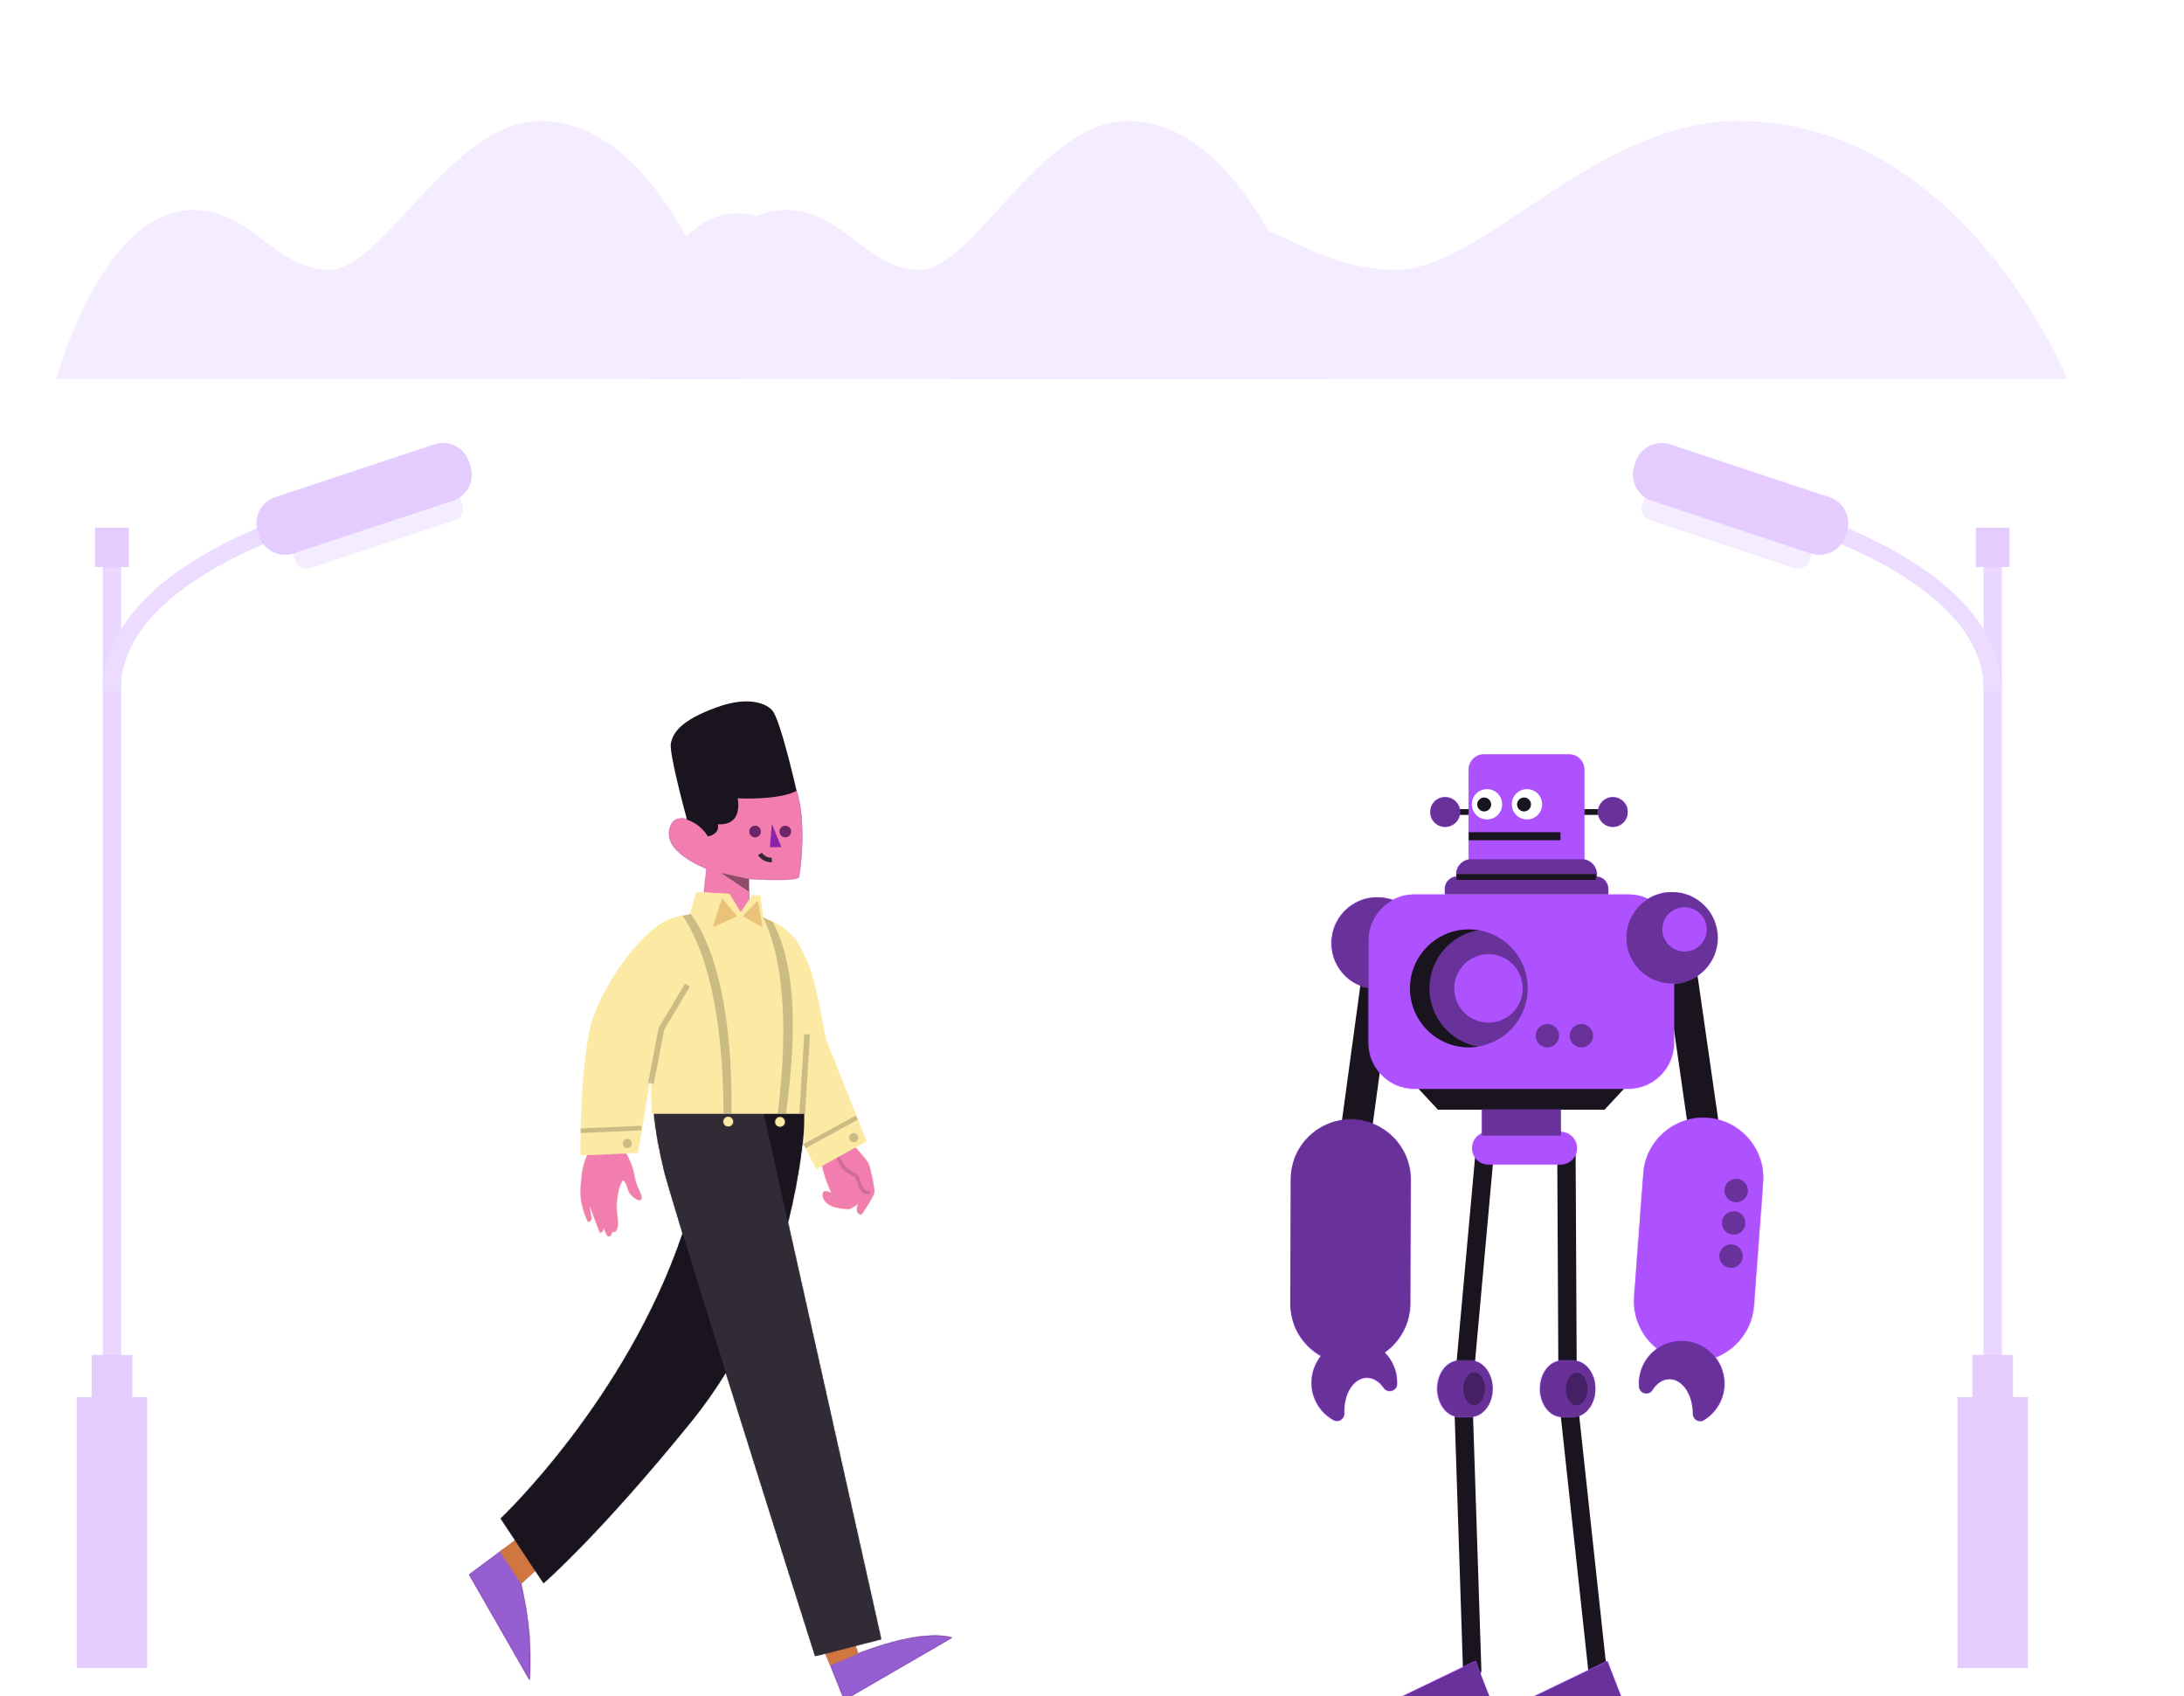 <?xml version="1.0" encoding="utf-8"?>
<!-- Generator: Adobe Illustrator 25.0.0, SVG Export Plug-In . SVG Version: 6.00 Build 0)  -->
<svg version="1.1" id="Layer_1" xmlns="http://www.w3.org/2000/svg" xmlns:xlink="http://www.w3.org/1999/xlink" x="0px" y="0px"
	 viewBox="0 0 1902 1477" style="enable-background:new 0 0 1902 1477;" xml:space="preserve">
<style type="text/css">
	.st0{fill:none;stroke:#19141E;stroke-width:16;stroke-linecap:round;}
	.st1{fill-rule:evenodd;clip-rule:evenodd;fill:#AE52FF;}
	.st2{filter:url(#Adobe_OpacityMaskFilter);}
	.st3{fill-rule:evenodd;clip-rule:evenodd;fill:#FFFFFF;}
	.st4{mask:url(#mask-2_1_);}
	.st5{fill:#AE52FF;}
	.st6{opacity:0.403;fill-rule:evenodd;clip-rule:evenodd;enable-background:new    ;}
	.st7{opacity:0.603;fill-rule:evenodd;clip-rule:evenodd;enable-background:new    ;}
	.st8{opacity:0.604;fill-rule:evenodd;clip-rule:evenodd;enable-background:new    ;}
	.st9{opacity:0.396;fill-rule:evenodd;clip-rule:evenodd;enable-background:new    ;}
	.st10{fill:none;stroke:#19141E;stroke-width:27;stroke-linecap:round;}
	.st11{fill-rule:evenodd;clip-rule:evenodd;fill:#19141E;}
	.st12{filter:url(#Adobe_OpacityMaskFilter_1_);}
	.st13{mask:url(#mask-4_1_);}
	.st14{opacity:0.395;}
	.st15{fill-rule:evenodd;clip-rule:evenodd;}
	.st16{fill:none;stroke:#19141E;stroke-width:5;stroke-linecap:round;}
	.st17{fill:none;stroke:#FFFFFF;stroke-width:5;stroke-linecap:round;}
	.st18{filter:url(#Adobe_OpacityMaskFilter_2_);}
	.st19{mask:url(#mask-6_1_);}
	.st20{opacity:0.396;}
	.st21{fill:none;stroke:#19141E;stroke-width:5;}
	.st22{fill:none;stroke:#19141E;stroke-width:7;}
	.st23{fill-rule:evenodd;clip-rule:evenodd;fill:#955ED1;}
	.st24{filter:url(#Adobe_OpacityMaskFilter_3_);}
	.st25{mask:url(#mask-8_1_);}
	.st26{fill:#F17EAE;}
	.st27{opacity:0.399;fill-rule:evenodd;clip-rule:evenodd;enable-background:new    ;}
	.st28{fill-rule:evenodd;clip-rule:evenodd;fill:#8B24A8;}
	.st29{fill-rule:evenodd;clip-rule:evenodd;fill:#6D2569;}
	.st30{fill:none;stroke:#352535;stroke-width:4;}
	.st31{filter:url(#Adobe_OpacityMaskFilter_4_);}
	.st32{mask:url(#mask-10_1_);}
	.st33{fill:#955ED1;}
	.st34{fill-rule:evenodd;clip-rule:evenodd;fill:#CF773E;}
	.st35{filter:url(#Adobe_OpacityMaskFilter_5_);}
	.st36{mask:url(#mask-12_1_);}
	.st37{fill:#CF773E;}
	.st38{fill-rule:evenodd;clip-rule:evenodd;fill:#101016;}
	.st39{filter:url(#Adobe_OpacityMaskFilter_6_);}
	.st40{mask:url(#mask-14_1_);}
	.st41{fill:#19141E;}
	.st42{fill-rule:evenodd;clip-rule:evenodd;fill:#FFFFFF;fill-opacity:0.1;}
	.st43{fill-rule:evenodd;clip-rule:evenodd;fill:#E59776;}
	.st44{filter:url(#Adobe_OpacityMaskFilter_7_);}
	.st45{mask:url(#mask-16_1_);}
	.st46{opacity:0.147;fill:none;stroke:#000000;stroke-width:3;enable-background:new    ;}
	.st47{fill-rule:evenodd;clip-rule:evenodd;fill:#FCEAA4;}
	.st48{filter:url(#Adobe_OpacityMaskFilter_8_);}
	.st49{mask:url(#mask-18_1_);}
	.st50{fill:#FCEAA4;}
	.st51{opacity:0.197;fill:none;stroke:#000000;stroke-width:5;enable-background:new    ;}
	.st52{opacity:0.196;fill:none;stroke:#000000;stroke-width:5;enable-background:new    ;}
	.st53{fill-rule:evenodd;clip-rule:evenodd;fill:#EAC37A;}
	.st54{filter:url(#Adobe_OpacityMaskFilter_9_);}
	.st55{mask:url(#mask-20_1_);}
	.st56{fill:#EAC37A;}
	.st57{opacity:0.199;fill-rule:evenodd;clip-rule:evenodd;enable-background:new    ;}
	.st58{opacity:0.199;fill-rule:evenodd;clip-rule:evenodd;enable-background:new    ;}
	.st59{opacity:0.203;fill:none;stroke:#000000;stroke-width:4;enable-background:new    ;}
	.st60{opacity:0.199;fill:none;stroke:#000000;stroke-width:4;enable-background:new    ;}
	.st61{opacity:0.198;fill-rule:evenodd;clip-rule:evenodd;enable-background:new    ;}
	.st62{opacity:0.197;fill-rule:evenodd;clip-rule:evenodd;enable-background:new    ;}
	.st63{fill-rule:evenodd;clip-rule:evenodd;fill:#E9D7FF;}
	.st64{fill-rule:evenodd;clip-rule:evenodd;fill:#F4ECFF;}
	.st65{fill-rule:evenodd;clip-rule:evenodd;fill:#E5CCFF;}
	.st66{fill:none;stroke:#ECDCFF;stroke-width:15;stroke-linejoin:bevel;}
	.st67{fill-rule:evenodd;clip-rule:evenodd;fill:#ECDCFF;}
	.st68{fill:none;stroke:#C081FF;stroke-width:16;stroke-linecap:round;}
	.st69{fill:none;stroke:#E5CCFF;stroke-width:14;}
</style>
<g>
	<desc>Created with Sketch.</desc>
	<g id="Scene">
		<g id="Illustration-4" transform="translate(-300, -63)">
			
				<g id="Person-_x2F_-Robot-_x2F_-2" transform="translate(1460, 1112) scale(-1, 1) translate(-1460, -1112) translate(1185, 633)">
				<g id="Robot-_x2F_-Legs-_x2F_-2" transform="translate(51, 389)">
					<g id="Group-27" transform="translate(121.208, 22.914)">
						<path id="Stroke-1" class="st0" d="M-29.8,26.2l18,199.1"/>
						<path id="Stroke-6" class="st0" d="M-11.8,243.3l-7.5,228.9"/>
						<path id="Stroke-8" class="st0" d="M-101.4,24.7l-1,198.6"/>
						<path id="Stroke-10" class="st0" d="M-102.4,231.8l-26.7,246.8"/>
						<g id="Legs-color">
							<g id="Mask">
								<path id="path-1_1_" class="st1" d="M-97.5,202.8c0,0,0.1,0,0.1,0c10.6,0,19.1,11,19.1,24.5c0,13.5-8.6,24.5-19.1,24.5
									l-10.5,0v0c-10.3-0.4-18.6-11.2-18.6-24.5c0-13.3,8.3-24.2,18.6-24.5v0h0.4c0,0,0.1,0,0.1,0s0.1,0,0.1,0H-97.5z M-8,202.8
									c0,0,0.1,0,0.1,0c10.6,0,19.1,11,19.1,24.5c0,13.5-8.6,24.5-19.1,24.5l-10.5,0v0c-10.3-0.4-18.6-11.2-18.6-24.5
									c0-13.3,8.3-24.2,18.6-24.5v0h0.4c0,0,0.1,0,0.1,0c0,0,0.1,0,0.1,0H-8z M-96.5,31.9c-7.7,0-14-6.3-14-14.1
									c0-7.7,6.3-14.1,14-14.1h63.2c7.7,0,14,6.3,14,14.1c0,7.7-6.3,14.1-14,14.1H-96.5z M-70.2,496.5h-79.3l12.5-32.2
									L-70.2,496.5z M44.6,496.5h-79.3l12.5-32.2L44.6,496.5z"/>
							</g>
							<defs>
								<filter id="Adobe_OpacityMaskFilter" filterUnits="userSpaceOnUse">
									<feColorMatrix  type="matrix" values="1 0 0 0 0  0 1 0 0 0  0 0 1 0 0  0 0 0 1 0"/>
								</filter>
							</defs>
							<mask maskUnits="userSpaceOnUse" id="mask-2_1_">
								<g class="st2">
									<path id="path-1_2_" class="st3" d="M-97.5,202.8c0,0,0.1,0,0.1,0c10.6,0,19.1,11,19.1,24.5c0,13.5-8.6,24.5-19.1,24.5
										l-10.5,0v0c-10.3-0.4-18.6-11.2-18.6-24.5c0-13.3,8.3-24.2,18.6-24.5v0h0.4c0,0,0.1,0,0.1,0s0.1,0,0.1,0H-97.5z M-8,202.8
										c0,0,0.1,0,0.1,0c10.6,0,19.1,11,19.1,24.5c0,13.5-8.6,24.5-19.1,24.5l-10.5,0v0c-10.3-0.4-18.6-11.2-18.6-24.5
										c0-13.3,8.3-24.2,18.6-24.5v0h0.4c0,0,0.1,0,0.1,0c0,0,0.1,0,0.1,0H-8z M-96.5,31.9c-7.7,0-14-6.3-14-14.1
										c0-7.7,6.3-14.1,14-14.1h63.2c7.7,0,14,6.3,14,14.1c0,7.7-6.3,14.1-14,14.1H-96.5z M-70.2,496.5h-79.3l12.5-32.2
										L-70.2,496.5z M44.6,496.5h-79.3l12.5-32.2L44.6,496.5z"/>
								</g>
							</mask>
							<g id="Colors-_x2F_-Skin-_x2F_-Robot-Light-Blue" class="st4">
								<g id="Color" transform="translate(0, -0.996)">
									<rect x="-149.5" y="511.8" class="st5" width="194" height="-508"/>
								</g>
							</g>
						</g>
						<path id="Shape" class="st6" d="M-18.6,251.7c-10.3-0.4-18.6-11.2-18.6-24.5c0-13.3,8.3-24.2,18.6-24.5v0h0.4c0,0,0.1,0,0.1,0
							c0,0,0.1,0,0.1,0h9.7c0,0,0.1,0,0.1,0c10.6,0,19.1,11,19.1,24.5c0,13.5-8.6,24.5-19.1,24.5L-18.6,251.7L-18.6,251.7z
							 M-30.6,227.2c0,7.9,4.3,14.4,9.6,14.4c5.3,0,9.6-6.4,9.6-14.4c0-7.9-4.3-14.4-9.6-14.4C-26.4,212.8-30.6,219.2-30.6,227.2z
							 M-108,251.8c-10.3-0.4-18.6-11.2-18.6-24.5c0-13.3,8.3-24.2,18.6-24.5v0h0.4c0,0,0.1,0,0.1,0c0,0,0.1,0,0.1,0h9.7
							c0,0,0.1,0,0.1,0c10.6,0,19.1,11,19.1,24.5c0,13.5-8.6,24.5-19.1,24.5L-108,251.8L-108,251.8L-108,251.8z M-120.1,227.3
							c0,7.9,4.3,14.4,9.6,14.4c5.3,0,9.6-6.4,9.6-14.4c0-7.9-4.3-14.4-9.6-14.4C-115.8,212.9-120.1,219.3-120.1,227.3z"/>
						<path id="Fill-26" class="st7" d="M-120,227.4c0,7.9,4.3,14.4,9.6,14.4c5.3,0,9.6-6.4,9.6-14.4c0-7.9-4.3-14.4-9.6-14.4
							C-115.8,213-120,219.4-120,227.4"/>
						<path id="Fill-22" class="st8" d="M-30.6,227.2c0,7.9,4.3,14.4,9.6,14.4c5.3,0,9.6-6.4,9.6-14.4c0-7.9-4.3-14.4-9.6-14.4
							C-26.3,212.8-30.6,219.2-30.6,227.2"/>
						<polygon id="Fill-14" class="st9" points="-70.2,496.7 -149.5,496.7 -137,464.6 						"/>
						<polygon id="Fill-16" class="st9" points="44.6,496.7 -34.8,496.7 -22.2,464.6 						"/>
					</g>
				</g>
				<g id="Robot-_x2F_-Body-_x2F_-2" transform="translate(46, 202)">
					<g id="Group-25" transform="translate(3, 0)">
						<path id="Stroke-1_1_" class="st10" d="M205.3,215.3L182,44.6"/>
						<polygon id="Fill-9" class="st11" points="-11.4,194.2 133.7,194.2 155.9,170.4 -33.5,170.4 						"/>
						<path id="Stroke-11" class="st10" d="M-97.7,209.6l24.5-170.4"/>
						<g id="Body-color" transform="translate(0, 0.999)">
							<g id="Mask_1_">
								<path id="path-3_1_" class="st1" d="M194.1,87.1v48.1c0,21.8-17.9,39.7-39.7,39.7H-32.1c-21.8,0-39.7-17.9-39.7-39.7V83.4
									c-21.2-1-38-18.4-38-39.8c0-22,17.8-39.8,39.8-39.8c7.7,0,14.8,2.2,20.9,5.9c5.1-2.5,10.9-3.8,17-3.8h186.5
									c6.7,0,13.1,1.7,18.6,4.7c0.8-0.3,1.7-0.6,2.6-0.8c21.2-6,43.2,6.2,49.3,27.4c6,21.2-6.2,43.2-27.4,49.3
									C196.4,86.7,195.3,86.9,194.1,87.1L194.1,87.1z M235.6,407.7c5.4,6.8,8.5,15.4,8.2,24.7c-0.5,13.5-8.1,25-19.1,31.1
									c-4.3,2.4-9.5-0.9-9.3-5.9c0,0,0-0.1,0-0.1c0.7-16.6-8-30.4-19.2-30.9c-5.9-0.2-11.3,3.2-15.3,8.9c-3.5,5-11.3,2.7-11.5-3.4
									c0-1.3,0-2.7,0.1-4.1c0.7-9.1,4.7-17.2,10.7-23.3c-13.4-9.4-22.2-25-22.3-42.6l-0.4-107.9c-0.1-28.7,23.3-52.3,52.1-52.4
									c28.7-0.1,52.3,23.3,52.4,52.1l0.4,107.9C262.4,381.5,251.6,398.7,235.6,407.7L235.6,407.7z M-108,408.9
									c-18.2-7.1-31.8-24.1-33.4-44.9l-8-107.6c-2.1-28.7,19.6-53.9,48.2-56c28.7-2.1,53.9,19.6,56,48.2l8,107.6
									c1.3,18-6.7,34.6-20,45c9.2,6.5,15.3,17.1,15.8,29c0,1.4,0,2.7-0.1,4.1c-0.4,6.1-8.3,8-11.6,2.9c-3.7-5.9-9-9.5-14.9-9.5
									c-11.3,0-20.4,13.5-20.4,30.1v0.1c0,5-5.3,8.1-9.5,5.5c-10.7-6.5-17.9-18.3-17.9-31.8C-115.7,423.1-112.8,415.2-108,408.9
									L-108,408.9z M27,216.1v-23h68.3v23H27z"/>
							</g>
							<defs>
								<filter id="Adobe_OpacityMaskFilter_1_" filterUnits="userSpaceOnUse">
									<feColorMatrix  type="matrix" values="1 0 0 0 0  0 1 0 0 0  0 0 1 0 0  0 0 0 1 0"/>
								</filter>
							</defs>
							<mask maskUnits="userSpaceOnUse" id="mask-4_1_">
								<g class="st12">
									<path id="path-3_2_" class="st3" d="M194.1,87.1v48.1c0,21.8-17.9,39.7-39.7,39.7H-32.1c-21.8,0-39.7-17.9-39.7-39.7V83.4
										c-21.2-1-38-18.4-38-39.8c0-22,17.8-39.8,39.8-39.8c7.7,0,14.8,2.2,20.9,5.9c5.1-2.5,10.9-3.8,17-3.8h186.5
										c6.7,0,13.1,1.7,18.6,4.7c0.8-0.3,1.7-0.6,2.6-0.8c21.2-6,43.2,6.2,49.3,27.4c6,21.2-6.2,43.2-27.4,49.3
										C196.4,86.7,195.3,86.9,194.1,87.1L194.1,87.1z M235.6,407.7c5.4,6.8,8.5,15.4,8.2,24.7c-0.5,13.5-8.1,25-19.1,31.1
										c-4.3,2.4-9.5-0.9-9.3-5.9c0,0,0-0.1,0-0.1c0.7-16.6-8-30.4-19.2-30.9c-5.9-0.2-11.3,3.2-15.3,8.9
										c-3.5,5-11.3,2.7-11.5-3.4c0-1.3,0-2.7,0.1-4.1c0.7-9.1,4.7-17.2,10.7-23.3c-13.4-9.4-22.2-25-22.3-42.6l-0.4-107.9
										c-0.1-28.7,23.3-52.3,52.1-52.4c28.7-0.1,52.3,23.3,52.4,52.1l0.4,107.9C262.4,381.5,251.6,398.7,235.6,407.7L235.6,407.7z
										 M-108,408.9c-18.2-7.1-31.8-24.1-33.4-44.9l-8-107.6c-2.1-28.7,19.6-53.9,48.2-56c28.7-2.1,53.9,19.6,56,48.2l8,107.6
										c1.3,18-6.7,34.6-20,45c9.2,6.5,15.3,17.1,15.8,29c0,1.4,0,2.7-0.1,4.1c-0.4,6.1-8.3,8-11.6,2.9c-3.7-5.9-9-9.5-14.9-9.5
										c-11.3,0-20.4,13.5-20.4,30.1v0.1c0,5-5.3,8.1-9.5,5.5c-10.7-6.5-17.9-18.3-17.9-31.8C-115.7,423.1-112.8,415.2-108,408.9
										L-108,408.9z M27,216.1v-23h68.3v23H27z"/>
								</g>
							</mask>
							<g id="Colors-_x2F_-Skin-_x2F_-Robot-Light-Blue_1_" class="st13">
								<g id="Color_1_" transform="translate(-3, 0.001)">
									<rect x="-149.5" y="465.8" class="st5" width="412" height="-462"/>
								</g>
							</g>
						</g>
						<g id="Overlay" transform="translate(13.304, 1)" class="st14">
							<path id="Shape_1_" class="st15" d="M-54.6,430.3c0,1.4,0,2.7-0.1,4.1c-0.4,6.1-8.3,8-11.6,2.9c-3.7-5.9-9-9.5-14.9-9.5
								c-11.3,0-20.4,13.5-20.4,30.1v0.1c0,5-5.3,8.1-9.5,5.5c-10.7-6.5-17.9-18.3-17.9-31.8c0-20.9,17.3-37.8,38.4-37.2
								C-71.2,395-55.3,410.9-54.6,430.3z M128,87.5c0,25.5-18.6,46.7-42.9,50.7c-0.4-0.1-0.7-0.1-1-0.2
								c-23.8-4.5-41.9-25.4-41.9-50.5s18-46.1,41.9-50.5c0.3-0.1,0.7-0.1,1-0.2C109.5,40.8,128,62,128,87.5z M46.6,87.6
								c0,16.5,13.3,29.8,29.8,29.8s29.8-13.3,29.8-29.8S92.8,57.8,76.4,57.8S46.6,71.1,46.6,87.6z M-123.3,43.6
								c0-22,17.8-39.8,39.8-39.8s39.8,17.8,39.8,39.8s-17.8,39.8-39.8,39.8S-123.3,65.6-123.3,43.6z M-113.7,36.2
								c0,10.7,8.7,19.3,19.3,19.3S-75,46.9-75,36.2s-8.7-19.3-19.3-19.3S-113.7,25.6-113.7,36.2z M159.7,10.7
								c0.8-0.3,1.7-0.6,2.6-0.8c21.2-6.1,43.2,6.2,49.3,27.4c6,21.2-6.2,43.2-27.4,49.3c-1.1,0.3-2.3,0.6-3.4,0.8V45.7
								C180.8,30.6,172.2,17.4,159.7,10.7z M222.2,407.5c5.4,6.8,8.5,15.4,8.2,24.7c-0.5,13.5-8.1,25-19.1,31.1
								c-4.3,2.4-9.5-0.9-9.3-5.9c0,0,0-0.1,0-0.1c0.7-16.6-8-30.4-19.2-30.9c-5.9-0.2-11.3,3.2-15.3,8.9c-3.5,5-11.3,2.7-11.5-3.4
								c0-1.3,0-2.7,0.1-4.1c0.7-9.1,4.7-17.2,10.7-23.3c-13.4-9.4-22.2-25-22.3-42.6l-0.4-107.9c-0.1-28.7,23.3-52.3,52.1-52.4
								c28.7-0.1,52.3,23.3,52.4,52.1l0.4,107.9C249.1,381.4,238.3,398.5,222.2,407.5L222.2,407.5z M14.9,128.8
								c0-5.6,4.6-10.2,10.2-10.2c5.7,0,10.2,4.6,10.2,10.2c0,5.7-4.6,10.2-10.2,10.2C19.5,139,14.9,134.4,14.9,128.8z M-14.7,128.8
								c0-5.6,4.6-10.2,10.2-10.2c5.7,0,10.2,4.6,10.2,10.2c0,5.7-4.6,10.2-10.2,10.2C-10.1,139-14.7,134.4-14.7,128.8z
								 M-149.5,264.4c-0.4-5.6,3.8-10.6,9.4-11c5.6-0.4,10.6,3.8,11,9.4c0.4,5.6-3.8,10.6-9.4,11C-144.1,274.3-149,270-149.5,264.4
								z M-147.3,292.6c-0.4-5.6,3.8-10.6,9.4-11c5.6-0.4,10.6,3.8,11,9.4c0.4,5.6-3.8,10.6-9.4,11
								C-141.9,302.5-146.8,298.3-147.3,292.6z M-145,321.5c-0.4-5.6,3.8-10.6,9.4-11c5.6-0.4,10.6,3.8,11,9.4
								c0.4,5.6-3.8,10.6-9.4,11C-139.7,331.4-144.6,327.2-145,321.5z M13.2,215.8v-23h69v23H13.2z"/>
						</g>
						<path id="Path" class="st11" d="M98.2,139.3c24.3-4.1,42.9-25.2,42.9-50.7s-18.6-46.7-42.9-50.7c2.8-0.5,5.6-0.7,8.5-0.7
							c28.4,0,51.4,23,51.4,51.4s-23,51.4-51.4,51.4C103.8,140,100.9,139.7,98.2,139.3L98.2,139.3z"/>
					</g>
				</g>
				<g id="Robot-_x2F_-Head-_x2F_-2" transform="translate(159, 30)">
					<g id="Group-31" transform="translate(8, 52)">
						<path id="Stroke-3" class="st16" d="M1.2,55h-30.5"/>
						<path id="Stroke-8_1_" class="st17" d="M-91.8,13.5c-5.8,0-10.5,4.7-10.5,10.5"/>
						<path id="Stroke-12" class="st16" d="M-137,55h37.5"/>
						<g id="Face-color" transform="translate(-0, 1)">
							<g id="Mask_2_">
								<path id="path-5_1_" class="st1" d="M-0.2,110.3c5.5,0.4,9.9,5,9.9,10.6v4.8h-142.2v-4.8c0-5.6,4.4-10.2,9.9-10.6v-1.9
									c0-6.5,4.7-11.9,10.9-13V17.1c0-7.3,6-13.3,13.3-13.3h74c7.3,0,13.3,6,13.3,13.3v78.3c6.2,1.1,10.9,6.5,10.9,13V110.3z
									 M22.4,54c0,7.1-5.8,12.9-12.9,12.9S-3.5,61.2-3.5,54S2.3,41.1,9.5,41.1S22.4,46.9,22.4,54z M-149.5,54
									c0-7.1,5.8-12.9,12.9-12.9s12.9,5.8,12.9,12.9s-5.8,12.9-12.9,12.9S-149.5,61.2-149.5,54z"/>
							</g>
							<defs>
								<filter id="Adobe_OpacityMaskFilter_2_" filterUnits="userSpaceOnUse">
									<feColorMatrix  type="matrix" values="1 0 0 0 0  0 1 0 0 0  0 0 1 0 0  0 0 0 1 0"/>
								</filter>
							</defs>
							<mask maskUnits="userSpaceOnUse" id="mask-6_1_">
								<g class="st18">
									<path id="path-5_2_" class="st3" d="M-0.2,110.3c5.5,0.4,9.9,5,9.9,10.6v4.8h-142.2v-4.8c0-5.6,4.4-10.2,9.9-10.6v-1.9
										c0-6.5,4.7-11.9,10.9-13V17.1c0-7.3,6-13.3,13.3-13.3h74c7.3,0,13.3,6,13.3,13.3v78.3c6.2,1.1,10.9,6.5,10.9,13V110.3z
										 M22.4,54c0,7.1-5.8,12.9-12.9,12.9S-3.5,61.2-3.5,54S2.3,41.1,9.5,41.1S22.4,46.9,22.4,54z M-149.5,54
										c0-7.1,5.8-12.9,12.9-12.9s12.9,5.8,12.9,12.9s-5.8,12.9-12.9,12.9S-149.5,61.2-149.5,54z"/>
								</g>
							</mask>
							<g id="Colors-_x2F_-Skin-_x2F_-Robot-Light-Blue_2_" class="st19">
								<g id="Color_2_" transform="translate(0, 0.001)">
									<rect x="-149.5" y="125.8" class="st5" width="172" height="-122"/>
								</g>
							</g>
						</g>
						<g id="Overlay_1_" transform="translate(-0, 38.342)" class="st20">
							<path id="Shape_2_" class="st15" d="M-122.7,72.9v-3.3c0.6-6,5.9-11.8,13.2-11.8h96c7.3,0,12.4,5.4,13.2,11.4v3.7
								c5.5,0.4,9.9,5,9.9,10.6v4.8h-142.2v-4.8C-132.6,77.9-128.2,73.3-122.7,72.9L-122.7,72.9z M22.4,16.7
								c0,7.1-5.8,12.9-12.9,12.9S-3.5,23.8-3.5,16.7S2.3,3.8,9.5,3.8S22.4,9.6,22.4,16.7z M-149.5,16.7c0-7.1,5.8-12.9,12.9-12.9
								s12.9,5.8,12.9,12.9s-5.8,12.9-12.9,12.9S-149.5,23.8-149.5,16.7z"/>
						</g>
						<path id="Stroke-19" class="st21" d="M-121.8,111.6H-0.5"/>
						<path id="Stroke-21" class="st22" d="M-91,76.1h79.9"/>
						<path id="Fill-23" class="st3" d="M-70.2,38.1c-5.6,4.6-6.4,13-1.8,18.6c4.6,5.6,13,6.4,18.6,1.8c5.6-4.6,6.4-13,1.8-18.6
							C-56.2,34.3-64.5,33.5-70.2,38.1"/>
						<path id="Fill-25" class="st11" d="M-63.1,43.8c-2.6,2.1-3,6-0.8,8.5c2.1,2.6,6,3,8.5,0.8c2.6-2.1,3-6,0.8-8.5
							C-56.7,42-60.5,41.6-63.1,43.8"/>
						<path id="Fill-27" class="st3" d="M-35.4,38.1c-5.6,4.6-6.4,13-1.8,18.6c4.6,5.6,13,6.4,18.6,1.8c5.6-4.6,6.4-13,1.8-18.6
							S-29.8,33.5-35.4,38.1"/>
						<path id="Fill-29" class="st11" d="M-28.4,43.8c-2.6,2.1-3,6-0.8,8.5c2.1,2.6,6,3,8.5,0.8c2.6-2.1,3-6,0.8-8.5
							C-22,42-25.8,41.6-28.4,43.8"/>
					</g>
				</g>
			</g>
			<g id="Person-_x2F_-Man-_x2F_-3" transform="translate(450, 593)">
				<g id="Man-_x2F_-Head-_x2F_-3" transform="translate(245, 69)">
					<g id="Group-21" transform="translate(38, 7)">
						<g id="Face-color_1_" transform="translate(-0, 69)">
							<g id="Mask_3_">
								<path id="path-7_1_" class="st23" d="M220,119.6l-0.9-29.4c0,0,35.9,2.8,43.6-1.1c0,0,8.3-43.2-2-75.7L185,4.6l-5.4,43.3
									c-2.6-7.5-22.5-16.1-28-5.3c-11.9,23.2,30.7,38.8,30.7,38.8L178,120"/>
							</g>
							<defs>
								<filter id="Adobe_OpacityMaskFilter_3_" filterUnits="userSpaceOnUse" x="149.5" y="1.8" width="116" height="118">
									<feColorMatrix  type="matrix" values="1 0 0 0 0  0 1 0 0 0  0 0 1 0 0  0 0 0 1 0"/>
								</filter>
							</defs>
							<mask maskUnits="userSpaceOnUse" x="149.5" y="1.8" width="116" height="118" id="mask-8_1_">
								<g class="st24">
									<path id="path-7_2_" class="st3" d="M220,119.6l-0.9-29.4c0,0,35.9,2.8,43.6-1.1c0,0,8.3-43.2-2-75.7L185,4.6l-5.4,43.3
										c-2.6-7.5-22.5-16.1-28-5.3c-11.9,23.2,30.7,38.8,30.7,38.8L178,120"/>
								</g>
							</mask>
							<g id="Colors-_x2F_-Skin-_x2F_-Violet" class="st25">
								<g id="Color_3_" transform="translate(0, -2)">
									<rect x="149.5" y="3.8" class="st26" width="116" height="118"/>
								</g>
							</g>
						</g>
						<polygon id="Fill-4" class="st27" points="219.2,159.3 195,154.1 219.1,170.3 						"/>
						<polygon id="Fill-6" class="st28" points="239.2,111.3 247.5,131.6 237.5,131.7 						"/>
						<path id="Fill-8" class="st29" d="M229.6,117.1c0.5,2.7-1.3,5.4-4.1,5.9c-2.8,0.5-5.4-1.3-5.9-4.1c-0.5-2.7,1.3-5.4,4.1-5.9
							C226.5,112.5,229.1,114.3,229.6,117.1"/>
						<path id="Fill-10" class="st29" d="M255.9,117.1c0.5,2.7-1.3,5.4-4.1,5.9c-2.8,0.5-5.4-1.3-5.9-4.1c-0.5-2.7,1.3-5.4,4.1-5.9
							C252.8,112.5,255.4,114.3,255.9,117.1"/>
						<g id="Group-15" transform="translate(79.2, 133.332)">
							<path id="Fill-12" class="st3" d="M149.6,4.2c0,0,3.5,5.6,10.4,5.2"/>
							<path id="Stroke-14" class="st30" d="M149.6,4.2c0,0,3.5,5.6,10.4,5.2"/>
						</g>
						<path id="Combined-Shape" class="st11" d="M165.3,107.7c-3.4-12.4-15.5-58.3-14.1-66.2c1.7-9.1,8-20.2,40.7-31.9
							c27.7-9.9,43.3-2.7,48,3.4c7.2,9.3,20.8,69.5,20.8,69.5s-11.3,8-51.3,6.6c0,0,5.5,23.9-17.2,22.6c0,0,2.4,8.1-8.6,10.6
							C177.7,112.9,169.7,109.1,165.3,107.7z"/>
					</g>
				</g>
				<g id="Man-_x2F_-Legs-_x2F_-3" transform="translate(53, 249)">
					<g id="Group-20" transform="translate(56, 180.242)">
						<g id="Shoes" transform="translate(0, 359.56)">
							<g id="Mask_4_">
								<path id="path-9_1_" class="st29" d="M481.1,98.5l7,22.4c0,0,54.3-22.3,82.2-13.8l-94.1,54.5l-24.5-61.6L481.1,98.5z
									 M225.2,32l-30.4,27.9c0,0,4.5,18.6,6.4,36.1c2.8,25.4,1.1,48.3,1.1,48.3l-52.8-92.1l65.1-48.4L225.2,32z"/>
							</g>
							<defs>
								<filter id="Adobe_OpacityMaskFilter_4_" filterUnits="userSpaceOnUse" x="137.5" y="29.6" width="433" height="132">
									<feColorMatrix  type="matrix" values="1 0 0 0 0  0 1 0 0 0  0 0 1 0 0  0 0 0 1 0"/>
								</filter>
							</defs>
							<mask maskUnits="userSpaceOnUse" x="137.5" y="29.6" width="433" height="132" id="mask-10_1_">
								<g class="st31">
									<path id="path-9_2_" class="st3" d="M481.1,98.5l7,22.4c0,0,54.3-22.3,82.2-13.8l-94.1,54.5l-24.5-61.6L481.1,98.5z
										 M225.2,32l-30.4,27.9c0,0,4.5,18.6,6.4,36.1c2.8,25.4,1.1,48.3,1.1,48.3l-52.8-92.1l65.1-48.4L225.2,32z"/>
								</g>
							</mask>
							<g id="Colors-_x2F_-Skin-_x2F_--Light-Blue" class="st32">
								<g id="Color_4_" transform="translate(-12, 25.819)">
									<rect x="149.5" y="3.8" class="st33" width="433" height="132"/>
								</g>
							</g>
						</g>
						<g id="Skin-legs" transform="translate(27, 359.533)">
							<g id="Mask_5_">
								<path id="path-11_1_" class="st34" d="M426.3,105l29.1-2.6l5.7,18.6L437,131L426.3,105z M187.2,3.8l3.3,35.4L167.8,60
									l-18.1-27.8L187.2,3.8z"/>
							</g>
							<defs>
								<filter id="Adobe_OpacityMaskFilter_5_" filterUnits="userSpaceOnUse" x="145.5" y="13.7" width="345" height="117">
									<feColorMatrix  type="matrix" values="1 0 0 0 0  0 1 0 0 0  0 0 1 0 0  0 0 0 1 0"/>
								</filter>
							</defs>
							<mask maskUnits="userSpaceOnUse" x="145.5" y="13.7" width="345" height="117" id="mask-12_1_">
								<g class="st35">
									<path id="path-11_2_" class="st3" d="M426.3,105l29.1-2.6l5.7,18.6L437,131L426.3,105z M187.2,3.8l3.3,35.4L167.8,60
										l-18.1-27.8L187.2,3.8z"/>
								</g>
							</mask>
							<g id="Colors-_x2F_-Skin-_x2F_-Pink" class="st36">
								<g id="Color_5_" transform="translate(-4, 9.912)">
									<rect x="149.5" y="3.8" class="st37" width="345" height="117"/>
								</g>
							</g>
						</g>
						<g id="Pants" transform="translate(27, 0.956)">
							<g id="Mask_6_">
								<path id="path-13_1_" class="st38" d="M400.2,104.1l81.2,363l-22.4,5.7h0l-26,6.7l-0.1,0l-9,2.3c0,0-41.4-130.5-77.8-246.9
									c-8.9,14.4-18.8,28.7-30.1,42.6c-79.8,98.5-128.6,140.7-128.6,140.7l-7.3-10.9l0,0l-17.4-26.3l-12.6-19
									c0,0,109.3-103.1,158.4-248.2c-8.6-28.3-14.6-48.4-16.2-54.9c-8.8-36.8-9-53.7-9-55h94.5l37.9,0
									C414.3,27.8,410.5,63.4,400.2,104.1L400.2,104.1z"/>
							</g>
							<defs>
								<filter id="Adobe_OpacityMaskFilter_6_" filterUnits="userSpaceOnUse" x="140.5" y="3.8" width="341" height="478">
									<feColorMatrix  type="matrix" values="1 0 0 0 0  0 1 0 0 0  0 0 1 0 0  0 0 0 1 0"/>
								</filter>
							</defs>
							<mask maskUnits="userSpaceOnUse" x="140.5" y="3.8" width="341" height="478" id="mask-14_1_">
								<g class="st39">
									<path id="path-13_2_" class="st3" d="M400.2,104.1l81.2,363l-22.4,5.7h0l-26,6.7l-0.1,0l-9,2.3c0,0-41.4-130.5-77.8-246.9
										c-8.9,14.4-18.8,28.7-30.1,42.6c-79.8,98.5-128.6,140.7-128.6,140.7l-7.3-10.9l0,0l-17.4-26.3l-12.6-19
										c0,0,109.3-103.1,158.4-248.2c-8.6-28.3-14.6-48.4-16.2-54.9c-8.8-36.8-9-53.7-9-55h94.5l37.9,0
										C414.3,27.8,410.5,63.4,400.2,104.1L400.2,104.1z"/>
								</g>
							</mask>
							<g id="Colors-_x2F_-Wear-_x2F_-Black" class="st40">
								<g id="Color_6_" transform="translate(-9, 0.04)">
									<rect x="149.5" y="3.8" class="st41" width="341" height="478"/>
								</g>
							</g>
						</g>
						<g id="Overlay_2_" transform="translate(160.832, 0.956)">
							<path id="Mask_7_" class="st42" d="M347.6,467.2l-22.4,5.7h0l-26,6.7l-0.1,0l-9,2.3c0,0-41.4-130.5-77.8-246.9
								c-14.2-45.4-27.7-88.7-37.6-121.3C166,85.4,160,65.2,158.5,58.8c-8.8-36.8-9-53.7-9-55H244l22.4,100.4L347.6,467.2z"/>
						</g>
					</g>
				</g>
				<g id="Man-_x2F_-Body-_x2F_-3" transform="translate(186, 212)">
					<g id="Group-35" transform="translate(20, 30.818)">
						<g id="Hands" transform="translate(0, 208.596)">
							<g id="Mask_8_">
								<path id="path-15_1_" class="st43" d="M360.7,11.2c2.6-5.8,16-7.5,16-7.5s21.5,23.9,23.4,27.6c1.9,3.7,5.5,21.7,5.3,25.3
									c-0.2,3.6-11.3,19.6-11.3,19.6c-6.9-1.6-2.4-9.9-2.4-9.9s-6.2,5-8.7,5c-24.1-0.8-22.8-12.6-22.3-14.1
									c1.3-3.3,7.7,0.5,7.7,0.5S353.4,27.9,360.7,11.2z M185.6,16.1l4.4,8.3c0,0,2.2,3.8,4.6,10.5c2.3,6.7,1.4,10.8,6.4,21.2
									c5.7,11.9-4.5,7-8.2,1.8c-2.9-4.1-2.5-9.5-6.3-12c-1.2,2-4.1,4.8-5.7,22C180.6,71,182,81,182,81c0,3,0.4,9.2-3,10.2
									c-0.8,0.2-1.9-0.7-1.9-0.7s0.3,3.9-3.2,4.7c-1.4,0.3-4.1-8.1-4.1-8.1s-0.4,4.3-3,4.8c-0.7,0.1-9.4-24.3-9.4-24.3l0.5,5.5
									l1.2,5.7c0,0-0.1,3-2.5,3.6c-1,0.2-2.8-4.9-4.6-10.8c-2.7-9.3-2.7-16.3-1.9-23.2c1-8.4,0.5-11.2,4.3-21.5
									c1.5-4.2,4.9-10.7,6.7-13.4L185.6,16.1z"/>
							</g>
							<defs>
								<filter id="Adobe_OpacityMaskFilter_7_" filterUnits="userSpaceOnUse" x="143.5" y="17.9" width="262" height="78">
									<feColorMatrix  type="matrix" values="1 0 0 0 0  0 1 0 0 0  0 0 1 0 0  0 0 0 1 0"/>
								</filter>
							</defs>
							<mask maskUnits="userSpaceOnUse" x="143.5" y="17.9" width="262" height="78" id="mask-16_1_">
								<g class="st44">
									<path id="path-15_2_" class="st3" d="M360.7,11.2c2.6-5.8,16-7.5,16-7.5s21.5,23.9,23.4,27.6c1.9,3.7,5.5,21.7,5.3,25.3
										c-0.2,3.6-11.3,19.6-11.3,19.6c-6.9-1.6-2.4-9.9-2.4-9.9s-6.2,5-8.7,5c-24.1-0.8-22.8-12.6-22.3-14.1
										c1.3-3.3,7.7,0.5,7.7,0.5S353.4,27.9,360.7,11.2z M185.6,16.1l4.4,8.3c0,0,2.2,3.8,4.6,10.5c2.3,6.7,1.4,10.8,6.4,21.2
										c5.7,11.9-4.5,7-8.2,1.8c-2.9-4.1-2.5-9.5-6.3-12c-1.2,2-4.1,4.8-5.7,22C180.6,71,182,81,182,81c0,3,0.4,9.2-3,10.2
										c-0.8,0.2-1.9-0.7-1.9-0.7s0.3,3.9-3.2,4.7c-1.4,0.3-4.1-8.1-4.1-8.1s-0.4,4.3-3,4.8c-0.7,0.1-9.4-24.3-9.4-24.3l0.5,5.5
										l1.2,5.7c0,0-0.1,3-2.5,3.6c-1,0.2-2.8-4.9-4.6-10.8c-2.7-9.3-2.7-16.3-1.9-23.2c1-8.4,0.5-11.2,4.3-21.5
										c1.5-4.2,4.9-10.7,6.7-13.4L185.6,16.1z"/>
								</g>
							</mask>
							<g id="Colors-_x2F_-Skin-_x2F_-Violet_1_" class="st45">
								<g id="Color_7_" transform="translate(-6, 14.09)">
									<rect x="149.5" y="3.8" class="st26" width="262" height="78"/>
								</g>
							</g>
						</g>
						<path id="Stroke-3_1_" class="st46" d="M373.5,233.9c0,0,3.4,12.4,15,16.2c4.1,1.3,3,17.2,13,15.3"/>
						<g id="T-Shirt">
							<g id="Mask_9_">
								<path id="path-17_1_" class="st47" d="M244.9,23.5l5.7-19.7l28.6,1.8l9.9,16.2l9.9-15l7.1,0.4l2.4,18.7
									c1.3,0.5,2.5,1,3.7,1.6c1.6,0.7,3.1,1.4,4.6,2.2l0.1,0c20.2,10.2,23.1,20.6,29.5,33.8c8.2,16.8,16.6,68.3,16.6,68.3l35.5,89
									L355,244.9l-10.7-20.6l0.3-27.5h-63.5l-7,0h-62.4l-0.9-33.9l-11.3,67.9l-49.7,2.3c0,0-1-70.7,8.5-111.7
									c6-26.1,35.5-74.5,63.4-91.2c4.5-2.7,10.4-4.5,17-5.8C240.5,24.1,242.7,23.8,244.9,23.5z M282.3,203.8
									c0,2.3-1.8,4.1-4.1,4.1c-2.3,0-4.1-1.8-4.1-4.1c0-2.3,1.8-4.1,4.1-4.1C280.4,199.7,282.3,201.5,282.3,203.8z M327.4,204
									c0,2.3-1.8,4.1-4.1,4.1c-2.3,0-4.1-1.8-4.1-4.1c0-2.3,1.8-4.1,4.1-4.1C325.6,199.9,327.4,201.8,327.4,204z"/>
							</g>
							<defs>
								<filter id="Adobe_OpacityMaskFilter_8_" filterUnits="userSpaceOnUse" x="140.5" y="3.8" width="258" height="242">
									<feColorMatrix  type="matrix" values="1 0 0 0 0  0 1 0 0 0  0 0 1 0 0  0 0 0 1 0"/>
								</filter>
							</defs>
							<mask maskUnits="userSpaceOnUse" x="140.5" y="3.8" width="258" height="242" id="mask-18_1_">
								<g class="st48">
									<path id="path-17_2_" class="st3" d="M244.9,23.5l5.7-19.7l28.6,1.8l9.9,16.2l9.9-15l7.1,0.4l2.4,18.7
										c1.3,0.5,2.5,1,3.7,1.6c1.6,0.7,3.1,1.4,4.6,2.2l0.1,0c20.2,10.2,23.1,20.6,29.5,33.8c8.2,16.8,16.6,68.3,16.6,68.3
										l35.5,89L355,244.9l-10.7-20.6l0.3-27.5h-63.5l-7,0h-62.4l-0.9-33.9l-11.3,67.9l-49.7,2.3c0,0-1-70.7,8.5-111.7
										c6-26.1,35.5-74.5,63.4-91.2c4.5-2.7,10.4-4.5,17-5.8C240.5,24.1,242.7,23.8,244.9,23.5z M282.3,203.8
										c0,2.3-1.8,4.1-4.1,4.1c-2.3,0-4.1-1.8-4.1-4.1c0-2.3,1.8-4.1,4.1-4.1C280.4,199.7,282.3,201.5,282.3,203.8z M327.4,204
										c0,2.3-1.8,4.1-4.1,4.1c-2.3,0-4.1-1.8-4.1-4.1c0-2.3,1.8-4.1,4.1-4.1C325.6,199.9,327.4,201.8,327.4,204z"/>
								</g>
							</mask>
							<g id="Colors-_x2F_-Wear-_x2F_-Cream" class="st49">
								<g id="Color_8_" transform="translate(-9, 0)">
									<rect x="149.5" y="3.8" class="st50" width="258" height="242"/>
								</g>
							</g>
						</g>
						<polyline id="Stroke-9" class="st51" points="210.9,170.5 220,123 242.7,84.9 						"/>
						<path id="Stroke-11_1_" class="st52" d="M342.6,197l4.3-69.2"/>
						<g id="Shirt-shadow" transform="translate(115, 5.768)">
							<g id="Mask_10_">
								<path id="path-19_1_" class="st53" d="M150.1,28.4l7.7-24.7l13,15.5L150.1,28.4z M176.3,19l12.5-13.2l4.2,23L176.3,19z"/>
							</g>
							<defs>
								<filter id="Adobe_OpacityMaskFilter_9_" filterUnits="userSpaceOnUse" x="148.5" y="4" width="45" height="25">
									<feColorMatrix  type="matrix" values="1 0 0 0 0  0 1 0 0 0  0 0 1 0 0  0 0 0 1 0"/>
								</filter>
							</defs>
							<mask maskUnits="userSpaceOnUse" x="148.5" y="4" width="45" height="25" id="mask-20_1_">
								<g class="st54">
									<path id="path-19_2_" class="st3" d="M150.1,28.4l7.7-24.7l13,15.5L150.1,28.4z M176.3,19l12.5-13.2l4.2,23L176.3,19z"/>
								</g>
							</mask>
							<g id="Colors-_x2F_-Wear-_x2F_-Dark-Cream" class="st55">
								<g id="Color_9_" transform="translate(-1, 0.197)">
									<rect x="149.5" y="3.8" class="st56" width="45" height="25"/>
								</g>
							</g>
						</g>
						<path id="Fill-19" class="st57" d="M194.3,222.9c0,2.2-1.8,4-4,4s-4-1.8-4-4s1.8-4,4-4S194.3,220.7,194.3,222.9"/>
						<path id="Fill-21" class="st58" d="M391.5,217.7c0,2.2-1.8,4-4,4c-2.2,0-4-1.8-4-4c0-2.2,1.8-4,4-4
							C389.7,213.7,391.5,215.5,391.5,217.7"/>
						<path id="Stroke-23" class="st59" d="M149.6,211.7l53.1-2.3"/>
						<path id="Stroke-25" class="st60" d="M344.6,225.2l45.7-25"/>
						<path id="Fill-27_1_" class="st61" d="M281.1,196.8l-7,0c-0.4-84.8-14.4-141.3-35.6-172.2v0l7.1-1.7c0.1,0.1,0.2,0.3,0.3,0.5
							C267.6,53.5,281.9,109.8,281.1,196.8"/>
						<path id="Fill-29_1_" class="st62" d="M328.5,196.8h-7.2c10.1-81.5,3.7-138-12.8-170.8c0-0.1-0.1-0.1-0.1-0.2l3.8,1.8l4.6,2.2
							l0.1,0C334.2,61.8,340,113.4,328.5,196.8"/>
					</g>
				</g>
			</g>
			<g id="Background-Object-_x2F_-Streetlight-_x2F_-1" transform="translate(1261, 237)">
				<g id="Group-11" transform="translate(300, 91)">
					<polygon id="Fill-1" class="st63" points="466.4,923.5 482.4,923.5 482.4,211.7 466.4,211.7 					"/>
					<path id="Fill-2" class="st64" d="M302,229.8l-126.6-42c-5.3-1.8-8.2-7.5-6.4-12.8l6.3-19.1c1.8-5.3,7.5-8.2,12.8-6.4l126.6,42
						c5.3,1.8,8.2,7.5,6.4,12.8l-6.3,19.1C313,228.6,307.3,231.5,302,229.8"/>
					<polygon id="Fill-4_1_" class="st65" points="443.7,1187.4 505.1,1187.4 505.1,951.5 443.7,951.5 					"/>
					<polygon id="Fill-6_1_" class="st65" points="456.7,995.5 492.1,995.5 492.1,914.8 456.7,914.8 					"/>
					<polygon id="Fill-7" class="st65" points="459.7,228.7 489.1,228.7 489.1,194.4 459.7,194.4 					"/>
					<path id="Stroke-8_2_" class="st66" d="M259.1,173.4c0,0,215.3,47.6,215.3,163.3"/>
					<path id="Fill-9_1_" class="st65" d="M316.1,216.9l-138.8-46c-12.4-4.1-19.2-17.7-15.1-30.1l1.2-3.8
						c4.1-12.4,17.7-19.2,30.1-15.1l138.8,46c12.4,4.1,19.2,17.7,15.1,30.1l-1.2,3.8C342.1,214.2,328.5,221,316.1,216.9"/>
				</g>
			</g>
			
				<g id="Background-Object-_x2F_-Streetlight-_x2F_-1_1_" transform="translate(472.5, 864) scale(-1, 1) translate(-472.5, -864) translate(0, 239)">
				<g id="Group-11_1_" transform="translate(300, 91)">
					<polygon id="Fill-1_1_" class="st63" points="239.5,921.5 255.5,921.5 255.5,209.7 239.5,209.7 					"/>
					<path id="Fill-2_1_" class="st64" d="M75.1,227.8l-126.6-42c-5.3-1.8-8.2-7.5-6.4-12.8l6.3-19.1c1.8-5.3,7.5-8.2,12.8-6.4
						l126.6,42c5.3,1.8,8.2,7.5,6.4,12.8l-6.3,19.1C86.2,226.6,80.4,229.5,75.1,227.8"/>
					<polygon id="Fill-4_2_" class="st65" points="216.8,1185.4 278.2,1185.4 278.2,949.5 216.8,949.5 					"/>
					<polygon id="Fill-6_2_" class="st65" points="229.8,993.5 265.2,993.5 265.2,912.8 229.8,912.8 					"/>
					<polygon id="Fill-7_1_" class="st65" points="232.8,226.7 262.2,226.7 262.2,192.4 232.8,192.4 					"/>
					<path id="Stroke-8_3_" class="st66" d="M32.2,171.4c0,0,215.3,47.6,215.3,163.3"/>
					<path id="Fill-9_2_" class="st65" d="M89.2,214.9l-138.8-46c-12.4-4.1-19.2-17.7-15.1-30.1l1.2-3.8
						c4.1-12.4,17.7-19.2,30.1-15.1l138.8,46c12.4,4.1,19.2,17.7,15.1,30.1l-1.2,3.8C115.2,212.2,101.7,219,89.2,214.9"/>
				</g>
			</g>
			<g id="Background-Object-_x2F_-Cloud-_x2F_-3" transform="translate(885, 0)">
				<g id="Group-3" transform="translate(205, 62)">
					<path id="Fill-1_2_" class="st64" d="M366.1,331.1h-589.2c0,0,38.3-147.3,117.7-147.3c49.9,0,70,52.1,116.4,52.1
						c46.4,0,105.3-129.6,181.1-129.6C310.7,106.3,366.1,331.1,366.1,331.1"/>
				</g>
			</g>
			<g id="Background-Object-_x2F_-Cloud-_x2F_-4" transform="translate(268, 102)">
				<g id="Group-3_1_" transform="translate(324, 124)">
					<path id="Fill-1_3_" class="st64" d="M453.4,124.4H101.3c0,0,33.2-48.4,60.4-49.1c32.5-0.9,47.2,34.9,78.5,34.9
						c31.3,0,52.2-87.5,110-87.5C412,22.6,453.4,124.4,453.4,124.4"/>
				</g>
			</g>
			<g id="Background-Object-_x2F_-Trach" transform="translate(1621, 882)">
				<g id="Group-18" transform="translate(364, 197)">
					<path id="Fill-1_4_" class="st67" d="M790.7-22.3l-18.6,269.5H608.7L590.1-22.3c-0.6-8.4,6.1-15.6,14.6-15.6h171.5
						C784.6-37.9,791.3-30.7,790.7-22.3"/>
					<path id="Stroke-3_2_" class="st68" d="M690.4,22.9v181.7"/>
					<path id="Stroke-5" class="st68" d="M748.3,22.9l-12.6,181.7"/>
					<path id="Stroke-7" class="st68" d="M632.4,22.9l12.6,181.7"/>
					<path id="Fill-9_3_" class="st67" d="M797.6-21H582.4v-11.4c0-10.3,8.4-18.7,18.7-18.7h177.8c10.3,0,18.7,8.4,18.7,18.7V-21z"
						/>
					<path id="Stroke-12_1_" class="st69" d="M590.1-14.3h200.6"/>
					<polygon id="Fill-14_1_" class="st67" points="650.8,-47.1 659.5,-47.1 659.5,-66.4 650.8,-66.4 					"/>
					<polygon id="Fill-16_1_" class="st67" points="718.2,-48.9 726.9,-48.9 726.9,-68.2 718.2,-68.2 					"/>
					<polygon id="Fill-17" class="st67" points="650.8,-63.4 726.9,-63.4 726.9,-74.1 650.8,-74.1 					"/>
				</g>
			</g>
			<g id="Background-Object-_x2F_-Cloud-_x2F_-3_1_" transform="translate(885, 0)">
				<g id="Group-3_2_" transform="translate(205, 62)">
					<path id="Fill-1_5_" class="st64" d="M-142.7,331.1h-598.2c0,0,38.9-147.3,119.5-147.3c50.7,0,71.1,52.1,118.1,52.1
						c47.1,0,106.9-129.6,183.9-129.6C-199,106.3-142.7,331.1-142.7,331.1"/>
				</g>
			</g>
			<g id="Background-Object-_x2F_-Cloud-_x2F_-3_2_" transform="translate(885, 0)">
				<g id="Group-3_3_" transform="translate(205, 62)">
					<path id="Fill-1_6_" class="st64" d="M1010.4,331.1H40.2c0,0,63-147.3,193.8-147.3c82.2,0,115.3,52.1,191.6,52.1
						c76.3,0,173.3-129.6,298.2-129.6C919.2,106.3,1010.4,331.1,1010.4,331.1"/>
				</g>
			</g>
		</g>
	</g>
</g>
</svg>
